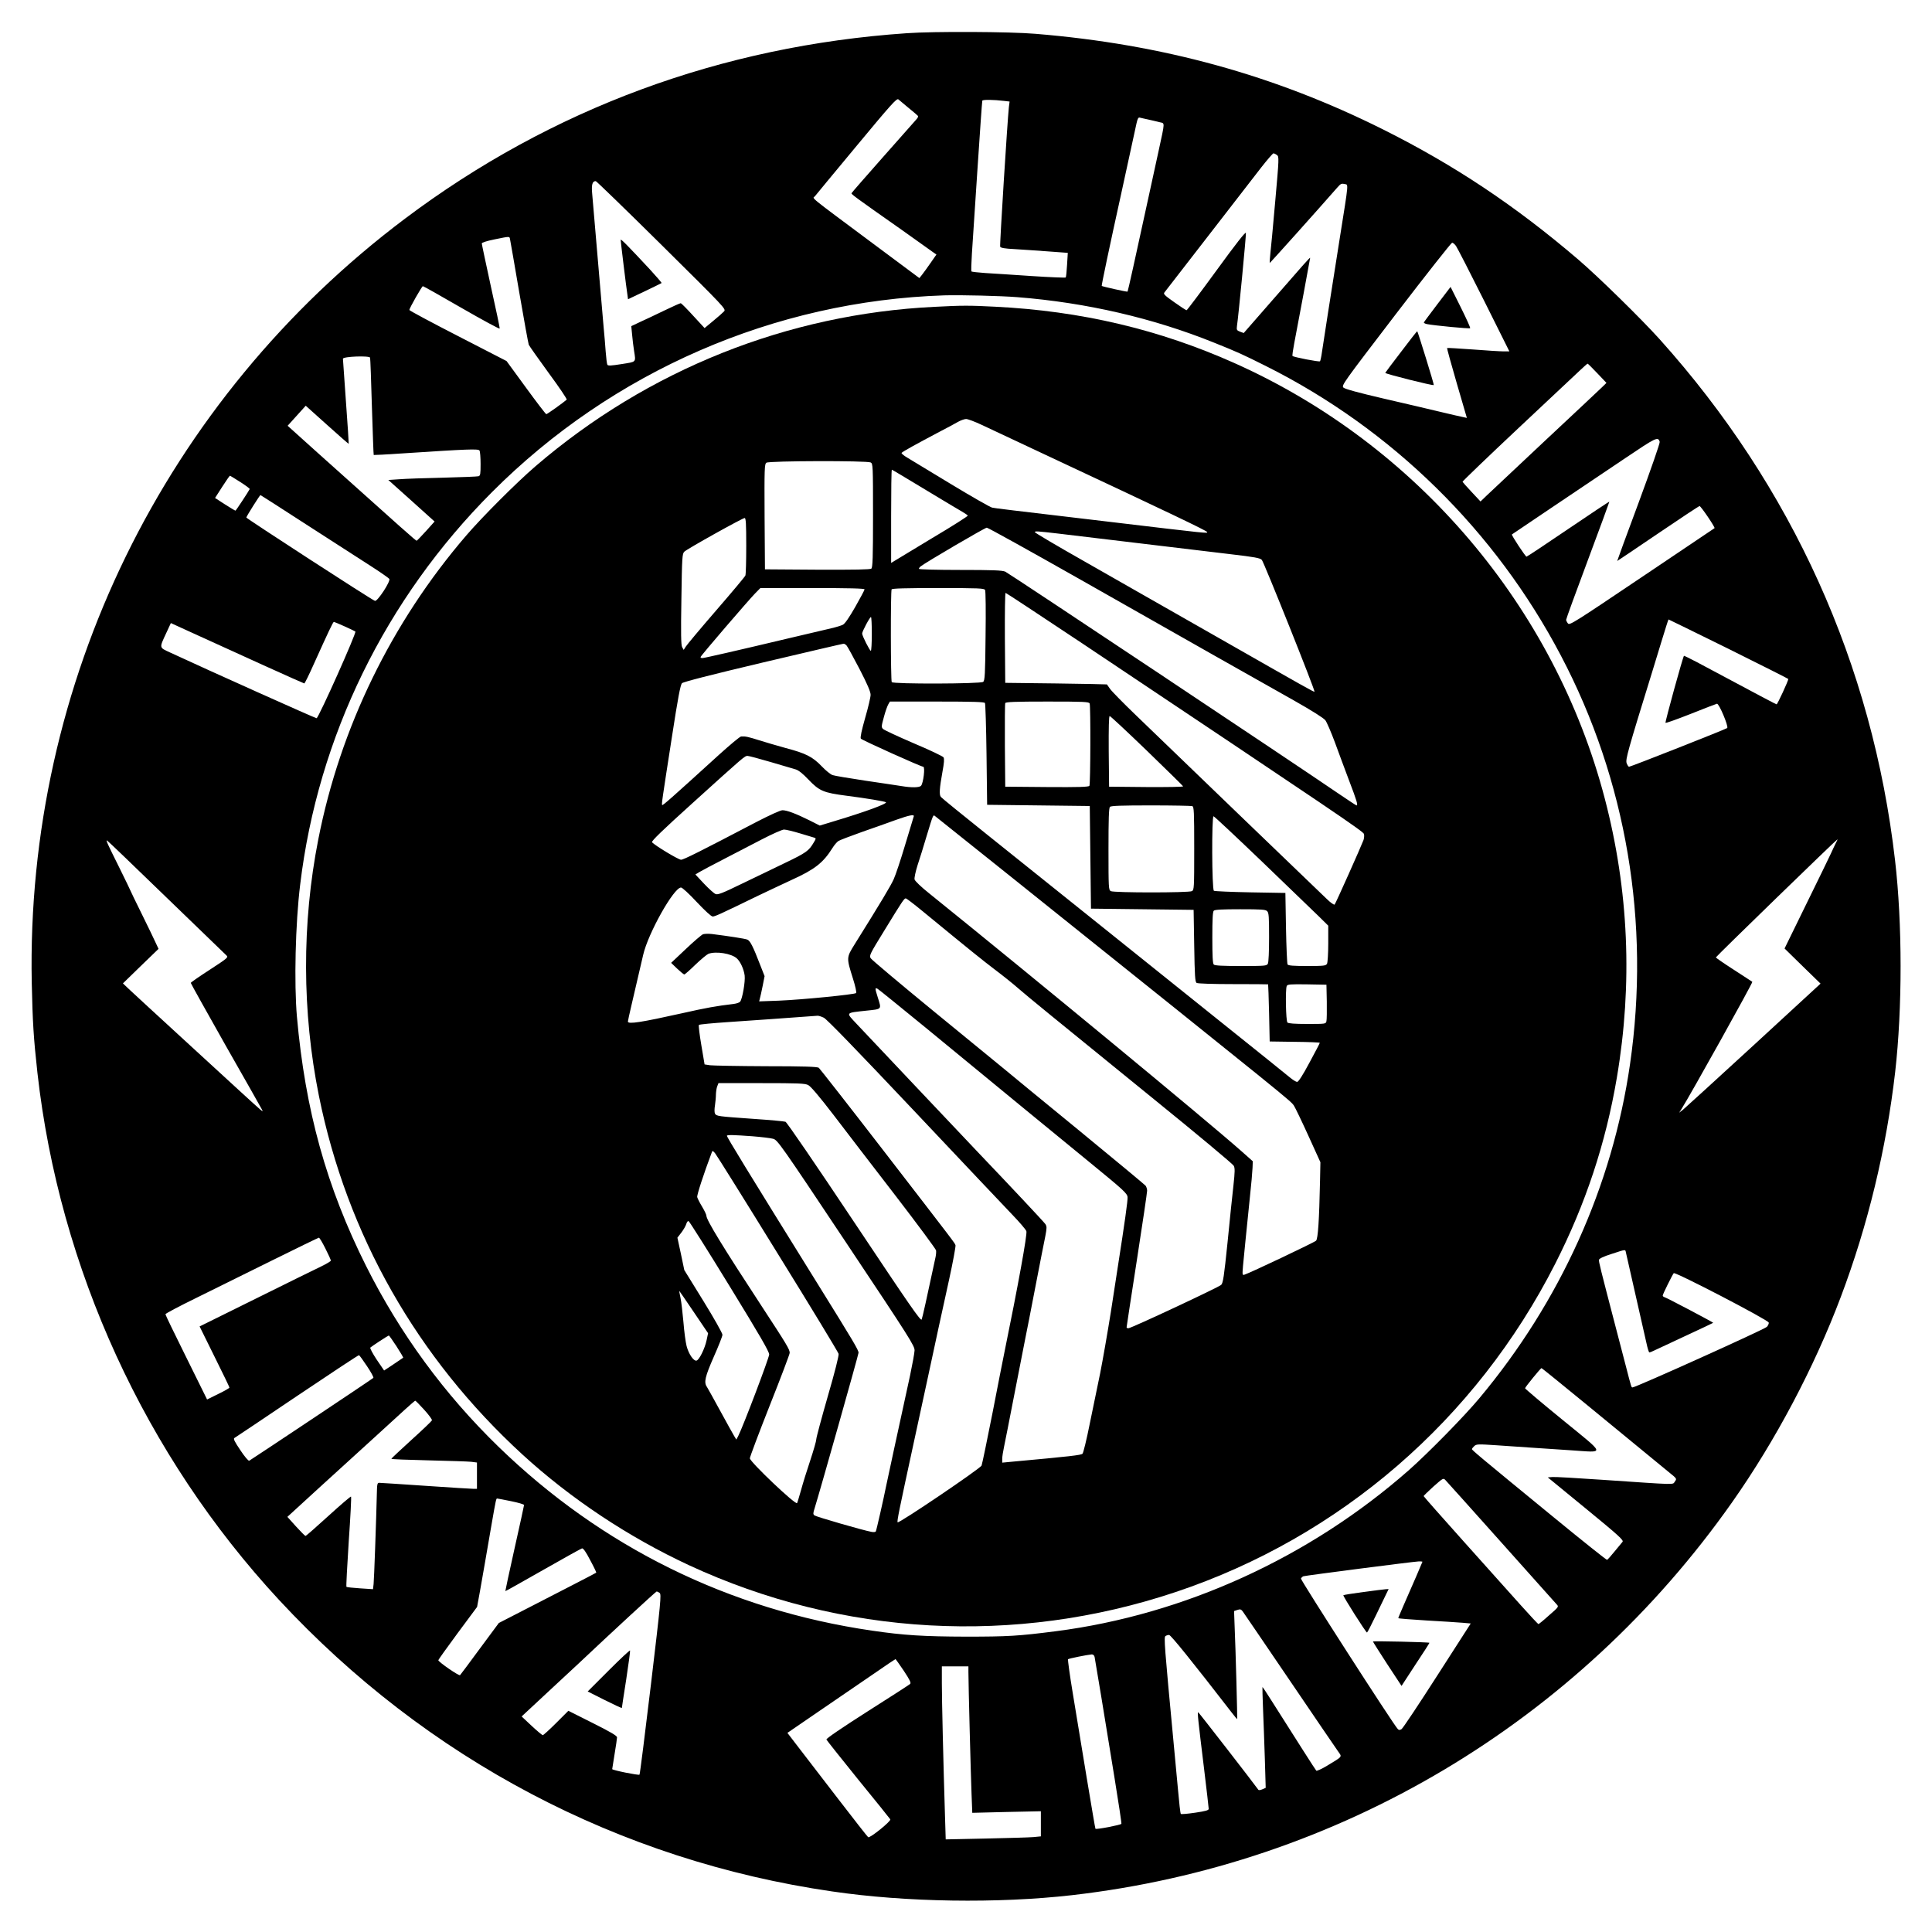 <?xml version="1.0" standalone="no"?>
<!DOCTYPE svg PUBLIC "-//W3C//DTD SVG 20010904//EN"
 "http://www.w3.org/TR/2001/REC-SVG-20010904/DTD/svg10.dtd">
<svg version="1.0" xmlns="http://www.w3.org/2000/svg"
 width="1600pt" height="1600pt" viewBox="0 0 1600 1600"
 preserveAspectRatio="xMidYMid meet">

<g transform="translate(0,1600) scale(0.1,-0.1)"
fill="#000000" stroke="none">
<path d="M7510 15725 c-1536 -105 -2946 -626 -4155 -1535 -1994 -1499 -3142
-3849 -3092 -6330 7 -324 15 -456 47 -745 182 -1620 892 -3168 2001 -4365
1222 -1317 2816 -2158 4580 -2414 612 -90 1372 -101 1987 -31 2206 253 4181
1428 5466 3253 359 510 680 1116 901 1702 225 597 376 1223 450 1862 60 528
60 1229 -1 1753 -187 1621 -854 3096 -1949 4315 -152 169 -509 519 -675 661
-519 444 -1024 781 -1616 1077 -900 450 -1829 706 -2879 792 -209 18 -842 21
-1065 5z m10 -615 c36 -29 71 -59 77 -65 10 -8 8 -16 -10 -36 -12 -14 -137
-155 -277 -313 -140 -158 -256 -291 -258 -296 -3 -8 23 -28 419 -306 124 -88
238 -169 254 -181 l30 -21 -48 -69 c-26 -37 -57 -81 -70 -97 l-23 -29 -360
268 c-584 435 -524 387 -505 410 9 12 164 199 346 418 284 342 331 395 345
384 8 -7 44 -37 80 -67z m798 54 l43 -5 -6 -47 c-12 -112 -77 -1143 -72 -1155
4 -10 37 -16 119 -20 62 -4 187 -12 277 -19 l164 -12 -6 -99 c-3 -54 -8 -101
-11 -105 -4 -3 -131 2 -284 12 -152 10 -325 22 -384 25 -59 4 -110 10 -113 13
-3 3 -1 70 4 149 5 79 26 394 46 699 20 305 38 560 40 566 3 10 93 9 183 -2z
m1192 -154 c30 -7 72 -16 93 -22 45 -11 46 12 -8 -238 -19 -85 -57 -261 -85
-390 -107 -494 -169 -772 -172 -775 -4 -4 -208 42 -214 47 -3 4 67 337 160
758 21 96 63 287 128 588 9 40 15 51 27 48 9 -2 41 -10 71 -16z m1065 -294
c18 -13 18 -23 -14 -382 -18 -203 -36 -400 -41 -439 -4 -38 -6 -71 -5 -73 2
-2 383 423 561 626 26 30 34 34 58 28 34 -8 38 34 -39 -451 -76 -480 -135
-856 -147 -940 -5 -38 -13 -73 -16 -77 -7 -7 -218 34 -228 44 -3 3 4 52 15
109 31 161 131 696 131 703 0 8 -46 -44 -322 -361 l-228 -261 -30 11 c-28 11
-30 15 -26 47 12 77 77 754 74 771 -2 13 -83 -90 -243 -310 -132 -181 -244
-330 -248 -330 -4 -1 -50 29 -102 66 -82 58 -93 69 -81 82 7 9 170 219 361
466 192 248 389 503 439 567 50 64 96 117 102 118 5 0 19 -6 29 -14z m-5095
-746 c529 -524 534 -529 516 -549 -10 -11 -51 -47 -90 -79 l-71 -59 -95 103
c-52 57 -98 103 -102 103 -4 1 -65 -26 -135 -60 -70 -34 -161 -77 -201 -95
l-74 -35 7 -72 c3 -40 11 -99 16 -132 15 -98 22 -90 -102 -110 -88 -14 -113
-15 -119 -6 -4 7 -10 56 -14 109 -4 54 -11 144 -17 202 -5 58 -27 314 -49 571
-22 256 -42 497 -46 537 -7 72 2 103 30 102 6 -1 252 -239 546 -530z m-1256
48 c3 -13 37 -210 76 -438 39 -228 75 -424 79 -435 5 -11 79 -116 165 -234 87
-118 154 -217 149 -221 -31 -27 -161 -120 -169 -120 -5 1 -81 100 -169 221
l-160 219 -402 207 c-222 114 -403 211 -403 216 0 14 104 197 112 197 5 0 149
-81 320 -180 172 -99 314 -176 316 -171 2 5 -31 162 -73 350 -41 189 -75 348
-75 355 0 7 39 20 103 33 132 27 126 27 131 1z m7834 -55 c11 -16 115 -218
231 -450 l211 -423 -48 0 c-27 0 -142 7 -257 16 -114 8 -209 14 -211 12 -2 -2
34 -133 80 -291 l84 -288 -32 7 c-17 3 -103 23 -191 44 -88 21 -299 71 -470
110 -206 48 -316 78 -329 90 -18 18 -5 35 434 609 249 325 459 591 466 591 7
0 21 -12 32 -27z m-3633 -424 c573 -45 1127 -174 1630 -377 195 -78 238 -98
430 -194 1042 -522 1898 -1362 2442 -2398 542 -1030 742 -2213 572 -3384 -146
-1009 -578 -1965 -1248 -2766 -125 -150 -423 -453 -581 -593 -823 -725 -1862
-1199 -2925 -1336 -312 -40 -398 -45 -745 -45 -347 1 -516 11 -780 50 -1180
172 -2236 692 -3092 1523 -448 435 -815 936 -1096 1496 -328 655 -504 1289
-573 2065 -24 276 -13 771 27 1095 147 1223 706 2366 1589 3250 998 1000 2339
1583 3745 1629 139 4 466 -4 605 -15z m-5360 -501 c2 -7 9 -191 15 -408 7
-217 13 -396 15 -398 1 -1 108 4 236 13 548 36 630 39 640 24 5 -8 9 -58 9
-111 0 -84 -2 -97 -17 -102 -10 -3 -142 -8 -293 -12 -151 -3 -315 -9 -364 -13
l-90 -6 192 -172 191 -172 -70 -78 c-39 -43 -74 -79 -78 -81 -6 -2 -101 83
-818 726 l-251 226 75 83 75 83 177 -159 c97 -87 177 -158 179 -156 1 1 -9
158 -23 348 -14 191 -25 351 -25 356 0 19 219 27 225 9z m10165 -131 l74 -78
-39 -38 c-22 -21 -233 -220 -470 -441 -236 -222 -453 -426 -482 -453 l-52 -50
-73 78 c-40 43 -74 81 -76 85 -1 4 210 207 470 451 599 563 562 529 568 526 3
-1 39 -37 80 -80z m515 -566 c3 -10 -74 -231 -174 -502 -99 -266 -179 -484
-178 -485 1 0 153 102 337 227 184 125 340 228 345 228 10 1 131 -177 124
-183 -2 -1 -273 -184 -602 -405 -559 -376 -599 -402 -612 -384 -8 10 -15 24
-15 30 0 7 81 230 180 494 99 265 179 483 178 484 -2 2 -155 -100 -341 -226
-185 -126 -341 -229 -345 -229 -9 0 -127 179 -121 184 4 3 431 291 939 632
257 173 271 180 285 135z m-11755 -333 c44 -28 79 -54 78 -58 -8 -18 -114
-179 -118 -179 -3 0 -42 23 -87 52 l-82 53 59 92 c33 51 61 92 64 92 3 0 41
-23 86 -52z m547 -352 c208 -134 446 -287 528 -340 83 -53 154 -103 159 -110
13 -19 -99 -190 -119 -182 -33 12 -1064 682 -1065 690 0 9 111 185 117 186 2
0 173 -110 380 -244z m11779 -1030 c272 -135 494 -247 494 -249 0 -16 -91
-212 -97 -210 -7 1 -133 68 -661 350 -57 30 -105 53 -106 52 -10 -11 -158
-550 -153 -555 3 -4 97 30 209 74 112 45 209 82 217 84 17 4 98 -189 85 -201
-10 -10 -800 -321 -813 -321 -5 0 -14 14 -20 30 -10 31 7 94 213 760 13 41 47
155 77 252 30 98 55 178 57 178 2 0 226 -110 498 -244z m-11463 187 c45 -20
86 -40 90 -43 11 -10 -303 -712 -321 -718 -7 -2 -883 391 -1215 545 -90 42
-89 34 -30 161 l38 82 140 -64 c395 -181 959 -436 965 -436 4 0 40 73 80 163
116 257 158 347 165 347 3 0 43 -17 88 -37z m12348 -1800 c-10 -21 -28 -58
-39 -83 -11 -25 -102 -211 -202 -415 l-181 -370 149 -146 149 -145 -554 -510
c-305 -280 -568 -520 -585 -534 l-32 -25 16 25 c76 120 597 1055 590 1059 -5
3 -74 49 -155 101 -81 52 -147 98 -147 101 0 7 1000 978 1008 979 1 0 -6 -17
-17 -37z m-13828 -440 c265 -256 491 -474 501 -484 19 -17 15 -21 -137 -120
-87 -56 -157 -105 -157 -109 0 -5 130 -237 288 -517 159 -279 295 -519 302
-533 14 -27 9 -22 -190 160 -58 53 -271 249 -475 436 -203 186 -396 364 -428
394 l-59 56 147 143 148 143 -24 51 c-13 29 -65 137 -116 240 -51 103 -93 190
-93 192 0 2 -42 89 -93 192 -99 199 -110 223 -101 223 3 0 222 -210 487 -467z
m1322 -2913 c25 -49 45 -94 45 -100 0 -5 -37 -27 -82 -49 -46 -22 -291 -142
-544 -268 l-461 -228 123 -249 c68 -137 124 -252 124 -257 0 -5 -42 -29 -92
-53 l-93 -46 -172 348 c-95 191 -173 352 -173 358 0 6 114 66 253 134 138 68
422 208 631 312 208 103 383 188 387 188 5 0 29 -40 54 -90z m10770 -32 c26
-112 157 -690 170 -750 9 -43 20 -78 24 -78 5 0 21 6 37 14 16 8 133 62 259
121 127 59 231 108 233 110 3 3 -387 209 -405 213 -7 2 -13 8 -13 13 0 11 78
168 91 185 11 14 782 -387 787 -409 2 -7 -5 -24 -15 -35 -15 -19 -1087 -502
-1113 -502 -10 0 -9 -3 -55 175 -20 77 -61 232 -90 345 -120 460 -136 523
-133 537 2 10 39 28 103 48 123 40 114 39 120 13z m-10181 -778 c32 -50 57
-92 55 -94 -2 -2 -39 -26 -81 -55 l-77 -51 -62 91 c-33 50 -57 95 -52 99 14
13 148 100 153 100 3 0 32 -41 64 -90z m-244 -165 c33 -49 56 -92 52 -96 -14
-13 -1017 -681 -1028 -686 -7 -3 -40 36 -74 88 -48 71 -59 94 -49 100 8 4 241
161 519 348 278 187 508 339 513 338 4 -1 34 -42 67 -92z m10093 -312 c199
-163 421 -345 492 -404 72 -59 160 -131 196 -161 67 -54 67 -54 49 -78 -20
-27 32 -28 -601 15 -205 14 -390 25 -412 23 l-39 -3 316 -259 c277 -227 314
-262 303 -275 -8 -9 -38 -45 -67 -81 -29 -36 -56 -66 -61 -68 -4 -2 -210 162
-456 364 -608 498 -663 545 -663 553 0 4 9 16 19 25 18 17 32 17 183 7 90 -6
228 -16 308 -21 80 -5 222 -15 315 -21 280 -18 288 -44 -73 251 -172 140 -312
259 -312 263 0 9 129 167 136 167 3 0 168 -134 367 -297z m-9620 -48 c38 -42
67 -81 64 -88 -3 -7 -79 -80 -170 -162 -91 -83 -166 -153 -166 -156 -1 -4 137
-9 307 -13 169 -4 328 -9 355 -12 l47 -6 0 -109 0 -109 -27 0 c-16 0 -194 11
-398 25 -203 14 -377 25 -386 25 -12 0 -16 -12 -17 -52 -7 -280 -24 -752 -28
-786 l-5 -43 -107 7 c-59 4 -110 9 -113 13 -3 3 6 171 19 374 14 202 23 370
19 373 -3 3 -87 -69 -187 -160 -100 -91 -185 -166 -190 -166 -4 0 -40 36 -79
79 l-71 79 272 249 c150 136 351 320 448 408 96 87 211 192 254 232 44 40 82
73 85 73 3 0 37 -34 74 -75z m8917 -1095 c243 -272 451 -504 461 -516 19 -20
19 -21 -63 -92 -44 -40 -84 -72 -87 -72 -4 0 -70 71 -148 158 -77 86 -290 323
-472 527 -182 203 -331 372 -331 375 0 3 37 39 81 79 79 70 82 72 99 54 10
-10 217 -241 460 -513z m-8198 338 c59 -12 108 -26 108 -32 0 -6 -36 -168 -79
-361 -43 -192 -77 -351 -76 -352 1 -2 140 77 311 174 170 97 316 178 324 180
10 2 32 -28 68 -98 30 -55 52 -102 50 -103 -4 -4 -251 -131 -560 -290 l-247
-127 -157 -212 c-86 -117 -160 -216 -164 -220 -8 -9 -180 110 -180 124 0 4 72
105 160 224 l161 217 24 131 c25 143 49 277 95 547 37 213 39 220 47 220 4 0
55 -10 115 -22z m7548 -502 c0 -3 -84 -197 -154 -356 -25 -57 -46 -107 -46
-111 0 -3 105 -11 233 -19 127 -7 262 -16 299 -19 l68 -6 -277 -431 c-152
-237 -285 -437 -296 -444 -16 -9 -22 -9 -32 2 -37 38 -805 1233 -801 1245 3 7
12 16 20 19 17 6 908 121 954 123 17 1 32 -1 32 -3z m-6317 -258 c15 -12 9
-74 -72 -756 -49 -408 -91 -745 -95 -749 -7 -7 -226 37 -226 46 0 3 9 60 20
126 11 66 20 128 20 137 0 13 -54 45 -202 119 l-201 101 -101 -101 c-56 -56
-106 -101 -111 -101 -6 1 -47 35 -93 78 l-82 77 217 202 c120 111 234 217 253
235 268 253 642 598 648 598 5 0 16 -6 25 -12z m5217 -723 c205 -302 386 -568
402 -590 33 -47 40 -38 -90 -117 -46 -28 -87 -46 -91 -42 -8 8 -161 249 -369
577 -41 65 -75 117 -77 115 -1 -2 1 -84 5 -183 4 -99 11 -286 15 -415 l7 -236
-27 -12 c-16 -7 -31 -9 -34 -4 -28 41 -494 642 -498 642 -8 0 -1 -63 47 -455
22 -181 40 -337 40 -345 0 -12 -25 -19 -112 -32 -62 -9 -116 -14 -119 -10 -4
4 -14 93 -23 197 -10 105 -26 282 -37 395 -76 804 -81 873 -67 881 7 5 21 9
30 9 14 0 191 -219 518 -642 24 -32 45 -56 46 -55 2 3 -13 585 -21 759 l-5
136 27 9 c23 8 31 6 44 -11 8 -12 184 -268 389 -571z m-1615 193 c2 -13 27
-160 55 -328 27 -168 77 -471 110 -674 33 -203 59 -374 57 -380 -3 -9 -207
-49 -215 -41 -2 1 -34 193 -73 426 -38 233 -90 547 -115 698 -25 150 -42 276
-39 280 6 6 160 37 197 40 11 0 20 -8 23 -21z m-1580 -115 c50 -76 62 -100 52
-109 -6 -6 -166 -109 -355 -229 -210 -134 -341 -223 -338 -231 3 -7 121 -155
263 -331 143 -175 262 -323 266 -330 9 -14 -168 -157 -183 -148 -5 3 -121 151
-257 328 -136 177 -284 370 -330 429 l-82 107 267 183 c147 100 347 237 446
305 98 68 180 123 182 123 2 0 33 -44 69 -97z m535 -10 c0 -102 20 -866 26
-1012 l6 -154 284 7 284 6 0 -104 0 -104 -62 -6 c-35 -3 -212 -8 -394 -12
l-332 -7 -6 194 c-14 445 -26 963 -26 1097 l0 142 110 0 110 0 0 -47z"/>
<path d="M5140 14014 c0 -12 47 -401 56 -455 l5 -37 137 65 c75 36 139 67 141
69 2 2 -41 52 -95 111 -178 191 -243 258 -244 247z"/>
<path d="M11904 13481 c-60 -79 -110 -146 -112 -151 -2 -4 10 -11 25 -14 61
-12 353 -40 358 -34 4 3 -32 81 -78 174 l-84 168 -109 -143z"/>
<path d="M11605 13089 c-72 -93 -131 -173 -133 -177 -2 -8 396 -108 402 -101
4 4 -131 439 -137 446 -2 1 -61 -74 -132 -168z"/>
<path d="M7740 13459 c-1218 -59 -2375 -521 -3305 -1320 -154 -132 -442 -420
-574 -574 -619 -720 -1044 -1593 -1225 -2516 -137 -696 -135 -1429 5 -2124
232 -1149 812 -2170 1686 -2971 401 -367 879 -684 1378 -916 1267 -588 2703
-667 4030 -223 1364 456 2490 1430 3145 2720 251 494 418 997 510 1540 132
778 99 1551 -100 2312 -415 1587 -1554 2928 -3060 3603 -626 281 -1277 435
-1990 470 -214 11 -269 11 -500 -1z m391 -978 c57 -27 286 -134 509 -239 1068
-500 1353 -637 1357 -648 4 -12 18 -14 -787 82 -899 106 -962 114 -993 120
-16 3 -166 89 -335 191 -169 102 -333 202 -365 221 -33 19 -55 38 -50 42 10
11 126 75 298 166 72 37 148 78 170 91 22 12 52 23 66 23 14 0 73 -22 130 -49z
m-920 -311 c18 -10 19 -26 19 -439 0 -350 -3 -431 -14 -440 -9 -8 -135 -10
-447 -9 l-434 3 -3 435 c-2 400 -1 436 15 448 22 16 834 18 864 2z m447 -222
c147 -89 286 -172 309 -185 24 -14 45 -28 48 -33 2 -4 -129 -88 -293 -185
-163 -98 -307 -185 -319 -193 l-23 -14 0 386 c0 212 2 386 6 386 3 0 125 -73
272 -162z m-1478 -467 c0 -126 -3 -237 -7 -247 -3 -9 -112 -139 -241 -288
-129 -149 -242 -284 -252 -300 l-18 -28 -13 23 c-9 18 -11 109 -6 398 5 348 7
375 24 392 23 23 482 279 500 279 10 0 13 -47 13 -229z m2752 -272 c933 -530
1476 -837 1782 -1009 152 -86 247 -146 262 -165 12 -16 47 -97 78 -180 30 -82
84 -228 120 -323 62 -162 74 -202 60 -202 -3 0 -67 42 -142 93 -411 281 -2738
1830 -2767 1843 -28 11 -102 14 -375 14 -188 0 -340 4 -340 9 0 5 6 14 14 20
36 30 533 321 548 321 10 0 352 -190 760 -421z m-167 372 c44 -5 330 -40 635
-76 305 -37 662 -79 794 -95 195 -23 242 -31 256 -47 17 -18 443 -1083 436
-1091 -5 -4 -41 16 -851 478 -368 210 -849 483 -1067 608 -219 124 -398 230
-398 235 0 10 23 8 195 -12z m-1605 -462 c0 -5 -35 -71 -77 -145 -51 -89 -86
-140 -103 -148 -14 -7 -56 -20 -95 -29 -87 -20 -264 -62 -370 -87 -391 -93
-683 -160 -698 -160 -10 0 -17 4 -15 9 4 14 393 466 449 524 l46 47 432 0
c298 0 431 -3 431 -11z m998 -5 c5 -9 7 -175 4 -383 -3 -319 -6 -368 -20 -378
-21 -17 -747 -19 -757 -2 -9 14 -10 753 -1 768 5 8 112 11 386 11 338 0 380
-2 388 -16z m803 -441 c2102 -1405 2329 -1558 2335 -1580 3 -13 1 -35 -4 -50
-22 -58 -231 -526 -239 -534 -5 -5 -33 15 -63 44 -55 52 -1229 1182 -1584
1525 -104 100 -200 198 -213 217 -13 19 -25 36 -26 37 -1 1 -191 5 -422 8
l-420 5 -3 373 c-1 204 1 372 6 372 4 0 289 -188 633 -417z m-1741 77 c0 -77
-4 -140 -8 -140 -9 0 -72 124 -72 143 -1 16 63 137 73 137 4 0 7 -63 7 -140z
m-208 -97 c8 -10 56 -97 107 -195 64 -124 91 -187 91 -212 0 -19 -20 -105 -45
-191 -29 -102 -42 -162 -36 -172 6 -11 497 -232 517 -233 17 -1 1 -134 -18
-157 -13 -16 -79 -17 -162 -3 -34 5 -169 26 -301 45 -132 20 -253 40 -270 46
-16 5 -57 38 -90 73 -76 79 -131 107 -298 151 -72 20 -172 49 -222 65 -88 28
-112 33 -147 31 -10 0 -93 -70 -185 -153 -401 -365 -464 -420 -469 -415 -6 6
-2 34 81 567 50 325 70 429 83 442 11 11 237 69 672 172 360 85 660 155 666
155 6 1 18 -7 26 -16z m1145 -475 c4 -7 10 -200 13 -428 l5 -415 425 -5 425
-5 5 -425 5 -425 425 -5 425 -5 5 -298 c4 -250 7 -299 20 -307 9 -6 139 -10
303 -10 158 0 288 -1 289 -2 1 -2 5 -109 8 -238 l5 -235 208 -3 c114 -1 207
-5 207 -8 0 -4 -39 -78 -86 -165 -56 -105 -91 -159 -102 -159 -8 0 -36 17 -61
38 -25 21 -262 212 -526 423 -264 212 -730 585 -1035 830 -305 245 -726 582
-935 749 -209 167 -386 311 -393 320 -15 18 -12 70 13 208 14 75 16 107 9 120
-6 9 -117 62 -248 117 -130 56 -244 109 -253 118 -15 15 -14 22 7 99 12 46 29
93 37 106 l13 22 390 0 c300 0 391 -3 397 -12z m867 -4 c9 -24 7 -667 -2 -682
-7 -9 -84 -12 -353 -10 l-344 3 -3 340 c-1 187 0 346 3 352 3 10 81 13 349 13
304 0 345 -2 350 -16z m474 -391 c163 -158 299 -291 300 -295 2 -5 -135 -7
-305 -6 l-308 3 -3 293 c-1 198 1 292 8 292 6 0 144 -129 308 -287z m-3115
-94 c94 -28 188 -56 207 -61 23 -7 59 -35 105 -84 91 -95 124 -109 316 -134
165 -21 319 -47 326 -54 12 -12 -173 -80 -423 -155 l-125 -38 -87 44 c-111 55
-185 83 -222 83 -17 0 -105 -40 -217 -98 -470 -246 -602 -312 -623 -312 -21 0
-219 119 -240 145 -7 9 85 98 333 322 430 389 434 393 458 393 10 0 97 -23
192 -51z m3491 -365 c14 -5 16 -46 16 -350 0 -329 -1 -344 -19 -354 -27 -14
-645 -14 -672 0 -18 10 -19 25 -19 348 0 250 3 341 12 350 9 9 98 12 339 12
180 0 334 -3 343 -6z m-2307 -86 c-2 -7 -34 -113 -71 -235 -36 -121 -79 -250
-95 -285 -25 -55 -105 -189 -323 -538 -69 -111 -69 -110 -14 -285 19 -60 31
-114 26 -119 -12 -12 -446 -55 -639 -63 l-164 -6 6 24 c4 13 14 60 23 104 l16
81 -35 89 c-62 161 -85 205 -109 214 -21 8 -150 28 -293 46 -28 3 -60 2 -73
-2 -12 -5 -77 -60 -143 -123 l-121 -114 50 -48 c28 -26 54 -48 59 -48 5 0 46
36 92 81 46 44 94 84 108 90 62 23 190 3 235 -38 30 -27 58 -89 65 -142 6 -50
-19 -195 -38 -217 -6 -7 -29 -15 -52 -18 -150 -18 -227 -32 -427 -77 -341 -76
-450 -93 -450 -69 0 6 13 65 29 133 39 165 76 326 97 417 40 179 254 560 314
560 10 0 67 -52 130 -120 70 -74 120 -120 132 -120 19 0 55 16 378 173 85 41
210 99 276 130 190 86 261 141 338 264 14 23 36 49 49 58 13 8 102 42 198 76
96 33 221 78 279 99 112 40 155 48 147 28z m843 -529 c2316 -1855 2277 -1824
2306 -1866 11 -17 65 -129 120 -250 l99 -218 -3 -150 c-7 -333 -17 -484 -33
-500 -14 -14 -545 -266 -592 -281 -19 -6 -19 -3 -13 72 8 89 26 263 56 559 12
110 22 224 23 254 l2 54 -90 80 c-278 247 -1732 1447 -2588 2137 -67 53 -120
104 -123 117 -3 12 8 64 24 115 17 51 52 163 77 248 53 175 53 174 68 162 7
-5 307 -245 667 -533z m2043 154 c216 -208 427 -412 470 -453 l77 -76 0 -147
c0 -83 -5 -157 -10 -168 -10 -17 -23 -19 -165 -19 -112 0 -156 3 -162 13 -4 6
-10 143 -13 302 l-5 290 -290 5 c-159 3 -296 9 -302 13 -17 11 -19 617 -3 617
6 0 187 -170 403 -377z m-3830 236 c56 -17 110 -33 120 -36 16 -5 16 -8 -5
-42 -40 -68 -63 -84 -238 -168 -96 -47 -260 -125 -363 -175 -154 -75 -193 -90
-211 -82 -13 5 -55 43 -95 85 l-72 77 33 20 c18 11 107 58 198 105 91 47 235
122 320 166 85 44 168 81 183 81 15 0 74 -14 130 -31z m1015 -643 c415 -341
494 -404 600 -485 64 -48 153 -119 197 -158 94 -81 246 -205 1120 -915 358
-290 656 -539 662 -552 11 -19 10 -50 -2 -162 -9 -77 -31 -289 -49 -473 -29
-282 -37 -337 -53 -352 -21 -20 -745 -359 -768 -359 -8 0 -15 3 -15 8 0 4 38
254 85 556 47 302 85 561 85 575 0 14 -6 33 -13 42 -7 8 -253 213 -547 454
-294 241 -569 466 -610 501 -41 34 -307 252 -590 483 -283 232 -521 432 -529
445 -14 22 -8 34 114 232 150 245 163 264 176 264 6 0 68 -47 137 -104z m2856
-2 c14 -13 16 -47 16 -215 0 -119 -4 -208 -10 -220 -10 -18 -23 -19 -223 -19
-152 0 -216 3 -225 12 -9 9 -12 72 -12 223 0 151 3 214 12 223 9 9 71 12 219
12 175 0 210 -2 223 -16z m494 -749 c1 -77 0 -150 -3 -162 -5 -23 -8 -23 -158
-23 -106 0 -157 4 -165 12 -13 13 -18 272 -6 302 6 14 27 16 168 14 l161 -3 3
-140z m-3323 -215 c209 -172 414 -340 455 -374 69 -57 524 -431 914 -750 269
-220 301 -249 304 -280 3 -23 -25 -221 -79 -566 -5 -36 -32 -208 -59 -383 -28
-175 -68 -404 -89 -510 -22 -106 -61 -295 -87 -422 -25 -126 -52 -236 -59
-244 -12 -12 -101 -22 -592 -67 l-73 -7 0 32 c0 18 7 62 15 99 8 37 46 231 85
432 39 201 80 408 90 460 11 52 49 248 85 435 36 187 73 375 82 418 13 69 13
80 0 100 -13 19 -309 334 -546 582 -42 44 -272 287 -511 540 -239 253 -468
496 -509 539 -87 93 -92 87 82 106 133 14 128 8 97 108 -25 79 -25 85 -2 73 9
-5 188 -150 397 -321z m-843 82 c24 -11 268 -263 744 -767 389 -412 756 -801
816 -863 60 -62 113 -124 118 -138 9 -23 -67 -442 -185 -1019 -8 -38 -51 -256
-95 -484 -45 -228 -86 -425 -91 -438 -9 -24 -684 -481 -695 -470 -7 7 9 86
136 672 22 99 69 317 105 485 86 401 112 521 184 848 33 151 57 281 54 290 -8
21 4 5 -607 797 -280 363 -517 665 -525 672 -12 9 -122 13 -436 13 -231 1
-440 5 -465 8 l-45 7 -27 160 c-15 88 -24 163 -20 167 5 5 116 15 248 24 189
13 453 31 734 52 8 1 31 -6 52 -16z m-129 -558 c21 -10 93 -95 212 -250 99
-130 329 -430 512 -667 183 -238 333 -441 335 -452 2 -11 0 -36 -4 -55 -75
-351 -108 -499 -115 -517 -7 -18 -91 104 -558 804 -324 486 -558 828 -570 833
-11 4 -130 15 -265 24 -296 21 -307 22 -319 44 -5 10 -5 38 0 67 4 28 8 69 8
92 1 23 5 53 11 67 l10 26 356 0 c303 0 361 -2 387 -16z m-462 -424 c74 -6
151 -15 172 -21 36 -10 59 -41 605 -861 530 -795 567 -854 566 -892 -1 -23
-18 -115 -37 -206 -98 -449 -189 -870 -197 -910 -23 -115 -82 -375 -87 -383
-3 -5 -20 -7 -37 -3 -67 12 -457 125 -471 136 -12 10 -12 18 1 58 49 159 364
1274 364 1289 0 23 -40 90 -340 573 -592 953 -750 1212 -750 1224 0 9 60 7
211 -4z m211 -974 c274 -442 500 -815 503 -828 3 -14 -31 -151 -90 -353 -52
-181 -95 -341 -95 -355 0 -14 -23 -93 -50 -175 -28 -83 -62 -193 -76 -245 -15
-52 -29 -101 -33 -108 -11 -19 -391 342 -391 371 0 11 74 208 165 438 91 229
165 425 165 435 0 29 -23 67 -231 385 -325 496 -459 716 -459 751 0 9 -16 42
-35 74 -20 33 -38 68 -41 80 -4 16 53 191 122 374 4 12 10 9 27 -12 12 -15
246 -389 519 -832z m-400 -267 c249 -406 328 -542 328 -566 0 -27 -216 -597
-257 -677 l-15 -28 -17 28 c-10 16 -62 110 -116 209 -54 99 -104 189 -111 200
-26 37 -15 84 57 248 39 88 72 171 72 183 0 13 -71 139 -158 280 l-158 256
-28 134 -29 134 34 44 c18 24 36 56 40 71 4 14 12 25 19 22 6 -2 159 -244 339
-538z m-297 -214 l119 -176 -12 -57 c-15 -71 -62 -166 -84 -170 -24 -5 -65 55
-82 121 -8 31 -20 120 -26 197 -7 77 -17 167 -24 200 -7 33 -12 60 -11 60 1 0
55 -79 120 -175z"/>
<path d="M11293 2816 c-89 -12 -165 -24 -168 -27 -5 -6 186 -308 196 -309 3 0
36 64 74 143 38 78 77 159 87 180 l18 37 -22 -1 c-13 -1 -96 -11 -185 -23z"/>
<path d="M11370 2406 c0 -3 53 -87 118 -187 l119 -181 116 178 c65 97 116 178
115 179 -7 6 -468 16 -468 11z"/>
<path d="M5041 2166 l-174 -174 141 -71 c78 -39 142 -69 142 -65 0 3 16 109
36 235 19 127 34 235 32 240 -2 5 -81 -69 -177 -165z"/>
</g>
</svg>

